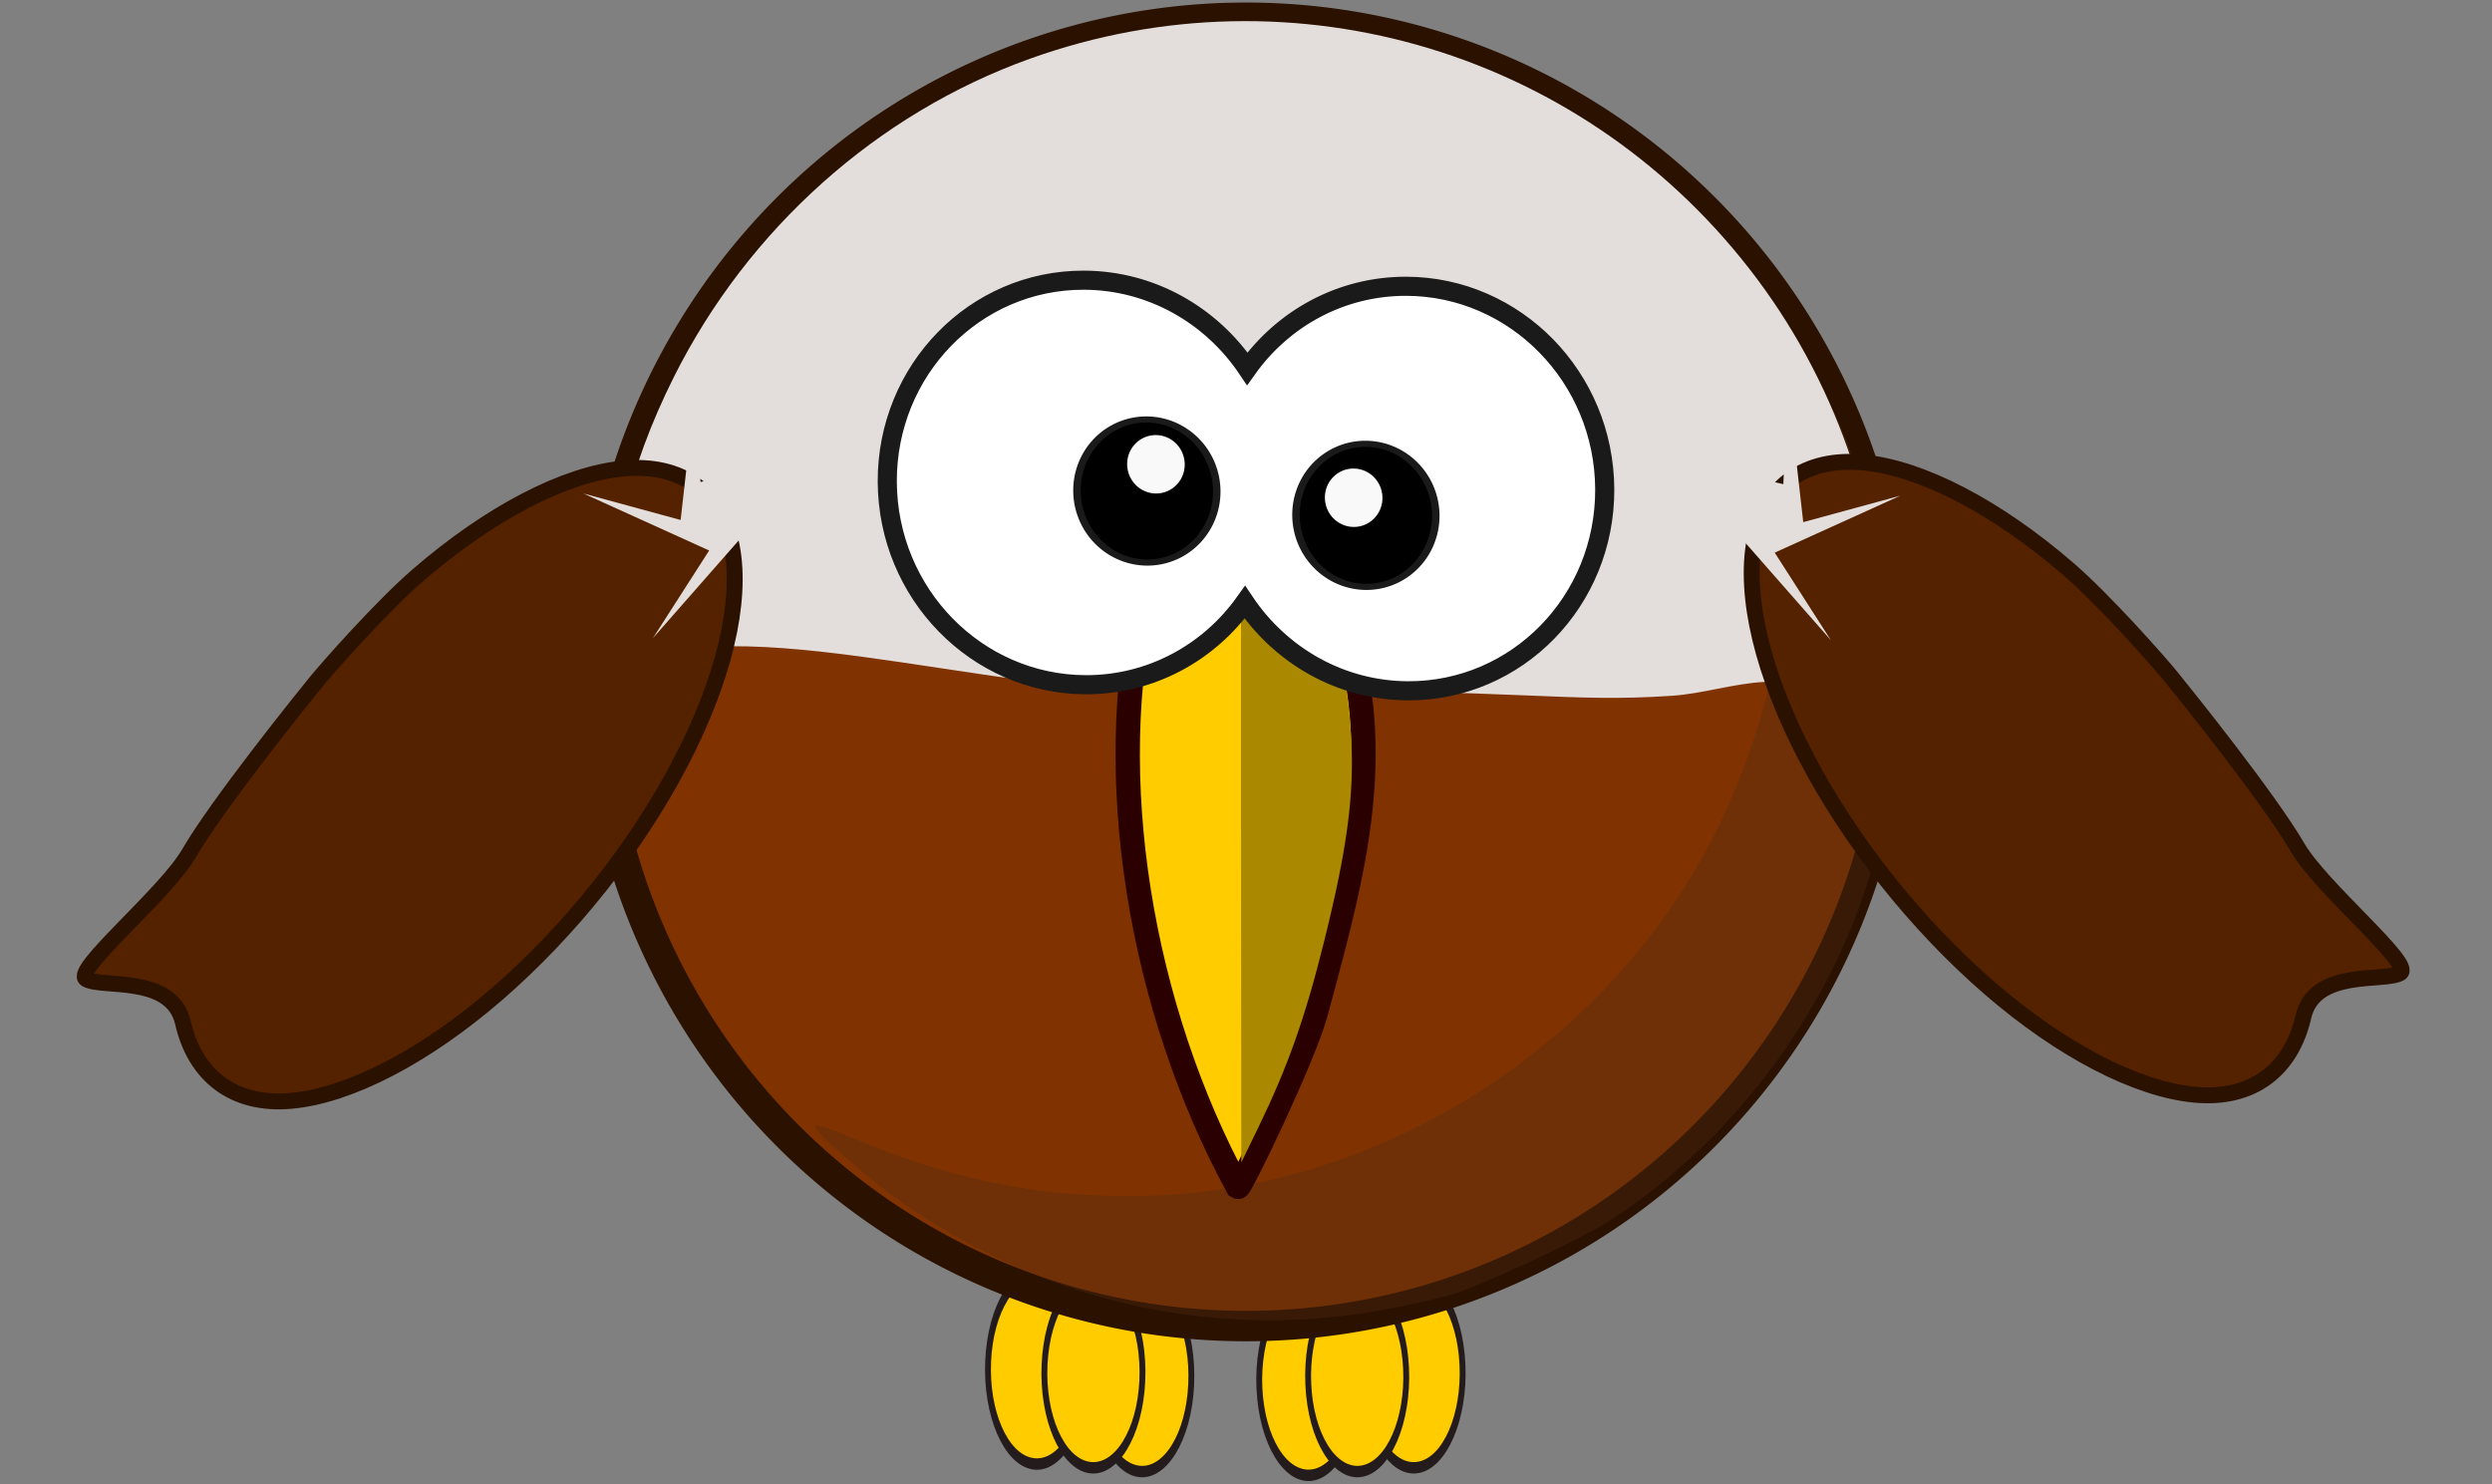 <?xml version="1.0" encoding="UTF-8" standalone="no"?>
<!-- Created with Inkscape (http://www.inkscape.org/) -->

<svg
   xmlns:dc="http://purl.org/dc/elements/1.1/"
   xmlns:cc="http://creativecommons.org/ns#"
   xmlns:rdf="http://www.w3.org/1999/02/22-rdf-syntax-ns#"
   xmlns:svg="http://www.w3.org/2000/svg"
   xmlns="http://www.w3.org/2000/svg"
   xmlns:sodipodi="http://sodipodi.sourceforge.net/DTD/sodipodi-0.dtd"
   xmlns:inkscape="http://www.inkscape.org/namespaces/inkscape"
   width="512"
   height="305"
   id="svg3238"
   version="1.1"
   inkscape:version="0.48.5 r10040"
   sodipodi:docname="eagle.svg"
   inkscape:export-filename="/Volumes/REDWOLF/SVG/FruityBird/PNG/eagle_frame_3.png"
   inkscape:export-xdpi="90"
   inkscape:export-ydpi="90">
  <rect width="100%" height="100%" fill="#808080" stroke="none"/>
  <defs
     id="defs3240">
    <filter
       id="filter4488"
       color-interpolation-filters="sRGB">
      <feTurbulence
         type="fractalNoise"
         baseFrequency="0.1"
         numOctaves="3"
         result="result7"
         id="feTurbulence4490" />
      <feColorMatrix
         values="0"
         result="result8"
         type="saturate"
         id="feColorMatrix4492" />
      <feColorMatrix
         values="1 0 0 0 0 0 1 0 0 0 0 0 1 0 0 0 0 0 20 -12 "
         result="result6"
         type="matrix"
         id="feColorMatrix4494" />
      <feGaussianBlur
         stdDeviation="2"
         result="result5"
         in="result6"
         id="feGaussianBlur4496" />
      <feColorMatrix
         in="result5"
         values="1 0 0 0 0 0 1 0 0 0 0 0 1 0 0 0 0 0 10 -0.1 "
         result="result0"
         type="matrix"
         id="feColorMatrix4498" />
      <feComposite
         id="feComposite4500"
         result="result3"
         in="result0"
         k4="0"
         k3="0"
         k2="1"
         k1="0.8"
         operator="arithmetic"
         in2="SourceGraphic" />
      <feComposite
         id="feComposite4502"
         operator="atop"
         in2="result8" />
      <feBlend
         id="feBlend4504"
         result="result9"
         mode="normal"
         in2="SourceGraphic" />
      <feComposite
         id="feComposite4506"
         result="result2"
         in="result9"
         operator="atop"
         in2="SourceGraphic" />
    </filter>
    <filter
       id="filter4104"
       color-interpolation-filters="sRGB">
      <feTurbulence
         numOctaves="1"
         baseFrequency="0.002 0.107"
         id="feTurbulence4106" />
      <feColorMatrix
         values="2 0 0 0 0 0 0 0 0 0 0 0 0 0 0 0 0 0 0.5 0.5"
         result="result91"
         id="feColorMatrix4108" />
      <feDisplacementMap
         id="feDisplacementMap4110"
         in="SourceGraphic"
         yChannelSelector="A"
         xChannelSelector="R"
         scale="14.3"
         in2="result91" />
    </filter>
    <filter
       id="filter4090"
       color-interpolation-filters="sRGB">
      <feGaussianBlur
         stdDeviation="3"
         result="result1"
         id="feGaussianBlur4092" />
      <feComposite
         id="feComposite4094"
         result="result2"
         in="result1"
         k4="-1"
         k3="0"
         k2="2"
         k1="0"
         operator="arithmetic"
         in2="SourceGraphic" />
      <feColorMatrix
         values="0 0 0 0 0 0 1 0 0 0 0 0 1 0 0 0 0 0 8 -6 "
         result="result3"
         id="feColorMatrix4096" />
      <feComposite
         id="feComposite4098"
         in="SourceGraphic"
         operator="in"
         in2="result3" />
    </filter>
    <filter
       id="filter4070"
       color-interpolation-filters="sRGB">
      <feGaussianBlur
         stdDeviation="3"
         result="result1"
         id="feGaussianBlur4072" />
      <feComposite
         id="feComposite4074"
         result="result2"
         in="result1"
         k4="-1"
         k3="0"
         k2="2"
         k1="0"
         operator="arithmetic"
         in2="SourceGraphic" />
      <feColorMatrix
         values="0 0 0 0 0 0 1 0 0 0 0 0 1 0 0 0 0 0 8 -6 "
         result="result3"
         id="feColorMatrix4076" />
      <feComposite
         id="feComposite4078"
         in="SourceGraphic"
         operator="in"
         in2="result3" />
    </filter>
    <filter
       id="filter4030"
       color-interpolation-filters="sRGB">
      <feGaussianBlur
         stdDeviation="3"
         result="result1"
         id="feGaussianBlur4032" />
      <feComposite
         id="feComposite4034"
         result="result2"
         in="result1"
         k4="-1"
         k3="0"
         k2="2"
         k1="0"
         operator="arithmetic"
         in2="SourceGraphic" />
      <feColorMatrix
         values="0 0 0 0 0 0 1 0 0 0 0 0 1 0 0 0 0 0 8 -6 "
         result="result3"
         id="feColorMatrix4036" />
      <feComposite
         id="feComposite4038"
         in="SourceGraphic"
         operator="in"
         in2="result3" />
    </filter>
    <filter
       id="filter3998"
       color-interpolation-filters="sRGB">
      <feGaussianBlur
         stdDeviation="3"
         result="result1"
         id="feGaussianBlur4000" />
      <feComposite
         id="feComposite4002"
         result="result2"
         in="result1"
         k4="-1"
         k3="0"
         k2="2"
         k1="0"
         operator="arithmetic"
         in2="SourceGraphic" />
      <feColorMatrix
         values="0 0 0 0 0 0 1 0 0 0 0 0 1 0 0 0 0 0 8 -6 "
         result="result3"
         id="feColorMatrix4004" />
      <feComposite
         id="feComposite4006"
         in="SourceGraphic"
         operator="in"
         in2="result3" />
    </filter>
  </defs>
  <sodipodi:namedview
     pagecolor="#ffffff"
     bordercolor="#666666"
     borderopacity="1.0"
     inkscape:pageopacity="0"
     inkscape:pageshadow="2"
     inkscape:zoom="1.1313708"
     inkscape:cx="-133.70216"
     inkscape:cy="419.10812"
     inkscape:document-units="pt"
     inkscape:current-layer="layer1"
     id="namedview3242"
     showgrid="false"
     units="px"
     inkscape:snap-global="false"
     inkscape:window-width="1440"
     inkscape:window-height="852"
     inkscape:window-x="0"
     inkscape:window-y="0"
     inkscape:window-maximized="1" />
  <g
     inkscape:label="Layer 1"
     inkscape:groupmode="layer"
     id="layer1"
     transform="translate(0,-120)">
    <g
       transform="matrix(-0.618,0,0,0.618,404.158,173.574)"
       id="g6880">
      <path
         transform="matrix(-0.301,-0.05,0.027,-0.585,182.518,411.574)"
         d="m -60.387,77 c 0,29.748 -24.171,53.864 -53.988,53.864 -29.817,0 -53.988,-24.116 -53.988,-53.864 0,-29.748 24.171,-53.864 53.988,-53.864 29.817,0 53.988,24.116 53.988,53.864 z"
         sodipodi:ry="53.863655"
         sodipodi:rx="53.987759"
         sodipodi:cy="77"
         sodipodi:cx="-114.375"
         id="path6882"
         style="fill:#ffcc00;fill-rule:evenodd;stroke:#241c1c;stroke-width:6.464;stroke-linecap:butt;stroke-linejoin:miter;stroke-miterlimit:4;stroke-opacity:1;stroke-dasharray:none"
         sodipodi:type="arc" />
      <path
         transform="matrix(-0.301,-0.05,0.027,-0.585,147.518,409.074)"
         d="m -60.387,77 c 0,29.748 -24.171,53.864 -53.988,53.864 -29.817,0 -53.988,-24.116 -53.988,-53.864 0,-29.748 24.171,-53.864 53.988,-53.864 29.817,0 53.988,24.116 53.988,53.864 z"
         sodipodi:ry="53.863655"
         sodipodi:rx="53.987759"
         sodipodi:cy="77"
         sodipodi:cx="-114.375"
         id="path6884"
         style="fill:#ffcc00;fill-rule:evenodd;stroke:#241c1c;stroke-width:6.464;stroke-linecap:butt;stroke-linejoin:miter;stroke-miterlimit:4;stroke-opacity:1;stroke-dasharray:none"
         sodipodi:type="arc" />
      <path
         sodipodi:type="arc"
         style="fill:#ffcc00;fill-rule:evenodd;stroke:#241c1c;stroke-width:6.464;stroke-linecap:butt;stroke-linejoin:miter;stroke-miterlimit:4;stroke-opacity:1;stroke-dasharray:none"
         id="path6886"
         sodipodi:cx="-114.375"
         sodipodi:cy="77"
         sodipodi:rx="53.987759"
         sodipodi:ry="53.863655"
         d="m -60.387,77 c 0,29.748 -24.171,53.864 -53.988,53.864 -29.817,0 -53.988,-24.116 -53.988,-53.864 0,-29.748 24.171,-53.864 53.988,-53.864 29.817,0 53.988,24.116 53.988,53.864 z"
         transform="matrix(-0.301,-0.05,0.027,-0.585,166.268,410.324)" />
    </g>
    <g
       transform="matrix(0.618,0,0,0.618,99.34,172.801)"
       id="g6888">
      <path
         sodipodi:type="arc"
         style="fill:#ffcc00;fill-rule:evenodd;stroke:#241c1c;stroke-width:6.464;stroke-linecap:butt;stroke-linejoin:miter;stroke-miterlimit:4;stroke-opacity:1;stroke-dasharray:none"
         id="path6890"
         sodipodi:cx="-114.375"
         sodipodi:cy="77"
         sodipodi:rx="53.987759"
         sodipodi:ry="53.863655"
         d="m -60.387,77 c 0,29.748 -24.171,53.864 -53.988,53.864 -29.817,0 -53.988,-24.116 -53.988,-53.864 0,-29.748 24.171,-53.864 53.988,-53.864 29.817,0 53.988,24.116 53.988,53.864 z"
         transform="matrix(-0.301,-0.05,0.027,-0.585,182.518,411.574)" />
      <path
         sodipodi:type="arc"
         style="fill:#ffcc00;fill-rule:evenodd;stroke:#241c1c;stroke-width:6.464;stroke-linecap:butt;stroke-linejoin:miter;stroke-miterlimit:4;stroke-opacity:1;stroke-dasharray:none"
         id="path6892"
         sodipodi:cx="-114.375"
         sodipodi:cy="77"
         sodipodi:rx="53.987759"
         sodipodi:ry="53.863655"
         d="m -60.387,77 c 0,29.748 -24.171,53.864 -53.988,53.864 -29.817,0 -53.988,-24.116 -53.988,-53.864 0,-29.748 24.171,-53.864 53.988,-53.864 29.817,0 53.988,24.116 53.988,53.864 z"
         transform="matrix(-0.301,-0.05,0.027,-0.585,147.518,409.074)" />
      <path
         transform="matrix(-0.301,-0.05,0.027,-0.585,166.268,410.324)"
         d="m -60.387,77 c 0,29.748 -24.171,53.864 -53.988,53.864 -29.817,0 -53.988,-24.116 -53.988,-53.864 0,-29.748 24.171,-53.864 53.988,-53.864 29.817,0 53.988,24.116 53.988,53.864 z"
         sodipodi:ry="53.863655"
         sodipodi:rx="53.987759"
         sodipodi:cy="77"
         sodipodi:cx="-114.375"
         id="path6894"
         style="fill:#ffcc00;fill-rule:evenodd;stroke:#241c1c;stroke-width:6.464;stroke-linecap:butt;stroke-linejoin:miter;stroke-miterlimit:4;stroke-opacity:1;stroke-dasharray:none"
         sodipodi:type="arc" />
    </g>
    <path
       d="m 389.52,258.437 a 133.52,134.423 0 0 1 -267.039,0 133.52,134.423 0 1 1 267.039,0 z"
       id="path6896"
       style="fill:#803300;fill-opacity:1;stroke:#2b1100;stroke-width:6.25;stroke-miterlimit:4;stroke-dasharray:none"
       inkscape:connector-curvature="0" />
    <path
       inkscape:connector-curvature="0"
       id="path6898"
       d="m 297.294,386.314 c -15.819,3.942 -27.583,5.345 -41.019,4.891 -29.557,-0.998 -58.469,-12.45 -81.165,-32.149 -10.557,-9.163 -10.415,-9.59 1.534,-4.613 20.573,8.57 39.779,12.093 61.032,11.197 50.556,-2.133 98.138,-35.037 118.061,-81.643 13.805,-32.294 15.288,-64.597 4.527,-98.631 l -3.744,-11.842 3.498,4.258 c 8.936,10.879 13.576,18.776 19.684,33.501 4.842,11.672 6.233,15.959 7.601,23.421 4.622,25.215 3.276,46.491 -4.365,69.003 -9.154,26.971 -28.279,51.62 -51.946,66.953 -6.493,4.207 -28.17,14.275 -33.699,15.653 l 0,0 z"
       style="opacity:0.35;fill:#502d16;fill-opacity:1;stroke:#f9f9f9;stroke-width:0;stroke-miterlimit:4;stroke-opacity:1;stroke-dasharray:none" />
    <path
       sodipodi:nodetypes="ssccssssssss"
       inkscape:connector-curvature="0"
       id="path6900"
       d="m 378.407,268.664 c -8.128,-14.366 -22.411,-6.504 -34.898,-5.688 -22.272,1.456 -27.447,-1.261 -91.497,-1.229 -41.14,3.811 -96.018,-17.129 -123.274,-5.284 -1.87,0.952 -1.662,24.093 -1.83,23.925 -1.028,-1.028 -2.161,-13.492 -2.153,-23.683 0.017,-22.188 4.204,-40.288 13.708,-59.262 15.233,-30.409 41.752,-54.113 73.138,-65.374 54.403,-19.519 114.757,-1.205 149.483,45.358 16.94,22.714 26.161,50.642 26.161,79.236 0,9.997 -1.341,23.295 -2.544,25.233 -0.33,0.53 -4.397,-9.878 -6.294,-13.232 z"
       style="fill:#e3dedb;fill-opacity:1;stroke:#2b0000;stroke-width:0;stroke-miterlimit:4;stroke-opacity:1;stroke-dasharray:none" />
    <path
       sodipodi:nodetypes="cscccc"
       inkscape:connector-curvature="0"
       id="path6902"
       d="m 235.478,241.438 c 5.377,-21.473 16.865,-38.306 17.694,-40.087 1.478,-3.176 1.852,-2.455 19.133,36.848 14.009,31.695 6.615,58.153 -1.953,89.857 -2.486,9.198 -15.546,36.231 -16.02,35.888 -19.951,-36.614 -28.065,-84.674 -18.854,-122.506 z"
       style="fill:#ffcc00;fill-opacity:1;stroke:#2b0000;stroke-width:5;stroke-miterlimit:4;stroke-opacity:1;stroke-dasharray:none" />
    <path
       inkscape:connector-curvature="0"
       id="path6908"
       d="m 254.965,282.93 c -0.041,-41.767 0.092,-75.773 0.297,-75.568 0.713,0.713 14.833,32.227 16.958,37.849 3.202,8.47 4.809,16.302 5.385,26.244 0.679,11.722 -0.783,22.804 -5.526,41.895 -3.923,15.79 -7.494,25.884 -13.601,38.449 l -3.437,7.071 -0.075,-75.94 0,0 z"
       style="fill:#aa8800;fill-opacity:1;stroke:#2b0000;stroke-width:0;stroke-miterlimit:4;stroke-opacity:1;stroke-dasharray:none" />
    <path
       inkscape:connector-curvature="0"
       id="path6910"
       d="m 222.703,177.576 c -22.414,-0.075 -40.506,18.484 -40.406,41.438 0.1,22.954 18.336,41.613 40.75,41.688 13.459,0.045 25.381,-6.631 32.719,-16.938 7.362,10.933 19.633,18.141 33.531,18.188 22.414,0.075 40.506,-18.484 40.406,-41.438 -0.1,-22.954 -18.336,-41.613 -40.75,-41.688 -13.454,-0.045 -25.349,6.638 -32.688,16.938 -7.361,-10.941 -19.658,-18.141 -33.562,-18.188 z"
       style="fill:#ffffff;fill-opacity:1;stroke:#1a1a1a;stroke-width:3.926" />
    <path
       sodipodi:type="arc"
       style="fill:#000000;fill-opacity:1;stroke:#1a1a1a"
       id="path6912"
       sodipodi:cx="414.71185"
       sodipodi:cy="182.74576"
       sodipodi:rx="9.3559322"
       sodipodi:ry="11.694915"
       d="m 424.068,182.746 a 9.356,11.695 0 1 1 -18.712,0 9.356,11.695 0 1 1 18.712,0 z"
       transform="matrix(1.535,0.005,0.005,1.257,-356.866,-5.885)" />
    <path
       transform="matrix(1.535,0.005,0.005,1.257,-401.866,-10.885)"
       d="m 424.068,182.746 a 9.356,11.695 0 1 1 -18.712,0 9.356,11.695 0 1 1 18.712,0 z"
       sodipodi:ry="11.694915"
       sodipodi:rx="9.3559322"
       sodipodi:cy="182.74576"
       sodipodi:cx="414.71185"
       id="path6914"
       style="fill:#000000;fill-opacity:1;stroke:#1a1a1a"
       sodipodi:type="arc" />
    <path
       transform="matrix(0.6,0.002,0.002,0.492,28.929,131.541)"
       d="m 424.068,182.746 a 9.356,11.695 0 1 1 -18.712,0 9.356,11.695 0 1 1 18.712,0 z"
       sodipodi:ry="11.694915"
       sodipodi:rx="9.3559322"
       sodipodi:cy="182.74576"
       sodipodi:cx="414.71185"
       id="path6916"
       style="fill:#f9f9f9;fill-opacity:1;stroke:#f9f9f9"
       sodipodi:type="arc" />
    <path
       sodipodi:type="arc"
       style="fill:#f9f9f9;fill-opacity:1;stroke:#f9f9f9"
       id="path6918"
       sodipodi:cx="414.71185"
       sodipodi:cy="182.74576"
       sodipodi:rx="9.3559322"
       sodipodi:ry="11.694915"
       d="m 424.068,182.746 a 9.356,11.695 0 1 1 -18.712,0 9.356,11.695 0 1 1 18.712,0 z"
       transform="matrix(0.6,0.002,0.002,0.492,-11.696,124.666)" />
    <path
       sodipodi:nodetypes="sssssssssssss"
       d="m 139.652,277.03 c -4.459,8.503 -10.105,17.113 -16.513,25.179 -6.408,8.067 -13.572,15.585 -20.953,21.988 -14.762,12.805 -30.318,20.903 -42.276,22.006 -11.958,1.103 -19.845,-5.203 -22.322,-16.046 -2.272,-9.945 -16.657,-7.024 -19.887,-8.947 -2.949,-1.756 16.202,-17.359 21.136,-25.867 5.736,-9.891 22.717,-31.063 25.972,-35.063 2.622,-3.223 13.572,-15.585 20.953,-21.988 14.762,-12.805 30.318,-20.903 42.276,-22.006 11.958,-1.103 20.172,4.801 22.322,16.046 1.075,5.622 0.682,12.516 -1.15,20.16 -1.831,7.645 -5.1,16.035 -9.559,24.538 z"
       id="path12882"
       style="fill:#552200;fill-opacity:1;stroke:#2b1100;stroke-width:3.266;stroke-miterlimit:4;stroke-dasharray:none"
       inkscape:connector-curvature="0" />
    <path
       inkscape:transform-center-y="-0.66309131"
       inkscape:transform-center-x="0.54783818"
       transform="matrix(0.753,0.215,-0.223,0.781,-154.009,44.776)"
       d="m 426.183,146.89 7.87,-25.218 -35.81,-5.137 26.416,-0.308 -6.181,-35.645 8.456,25.028 31.99,-16.893 -21.19,15.776 25.952,25.204 -21.552,-15.278 z"
       inkscape:randomized="0"
       inkscape:rounded="0"
       inkscape:flatsided="false"
       sodipodi:arg2="1.4677418"
       sodipodi:arg1="1.7692722"
       sodipodi:r2="9.2363586"
       sodipodi:r1="35.094673"
       sodipodi:cy="112.48465"
       sodipodi:cx="433.10291"
       sodipodi:sides="5"
       id="path6920"
       style="fill:#e3dedb;fill-opacity:1;stroke:#e3dedb;stroke-width:0;stroke-miterlimit:4;stroke-opacity:1;stroke-dasharray:none"
       sodipodi:type="star" />
    <path
       inkscape:connector-curvature="0"
       style="fill:#552200;fill-opacity:1;stroke:#2b1100;stroke-width:3.266;stroke-miterlimit:4;stroke-dasharray:none"
       id="path12880"
       d="m 371.195,275.78 c 4.459,8.503 10.105,17.113 16.513,25.179 6.408,8.067 13.572,15.585 20.953,21.988 14.762,12.805 30.318,20.903 42.276,22.006 11.958,1.103 19.845,-5.203 22.322,-16.046 2.272,-9.945 16.657,-7.024 19.887,-8.947 2.949,-1.756 -16.202,-17.359 -21.136,-25.867 -5.736,-9.891 -22.717,-31.063 -25.972,-35.063 -2.622,-3.223 -13.572,-15.585 -20.953,-21.988 -14.762,-12.805 -30.318,-20.903 -42.276,-22.006 -11.958,-1.103 -20.172,4.801 -22.322,16.046 -1.075,5.622 -0.682,12.516 1.15,20.16 1.831,7.645 5.1,16.035 9.559,24.538 z"
       sodipodi:nodetypes="sssssssssssss" />
    <path
       sodipodi:type="star"
       style="fill:#e3dedb;fill-opacity:1;stroke:#e3dedb;stroke-width:0;stroke-miterlimit:4;stroke-opacity:1;stroke-dasharray:none"
       id="path6922"
       sodipodi:sides="5"
       sodipodi:cx="433.10291"
       sodipodi:cy="112.48465"
       sodipodi:r1="35.094673"
       sodipodi:r2="9.2363586"
       sodipodi:arg1="1.7692722"
       sodipodi:arg2="1.4677418"
       inkscape:flatsided="false"
       inkscape:rounded="0"
       inkscape:randomized="0"
       d="m 426.183,146.89 7.87,-25.218 -35.81,-5.137 26.416,-0.308 -6.181,-35.645 8.456,25.028 31.99,-16.893 -21.19,15.776 25.952,25.204 -21.552,-15.278 z"
       transform="matrix(-0.753,0.215,0.223,0.781,664.338,45.218)"
       inkscape:transform-center-x="-0.54783519"
       inkscape:transform-center-y="-0.66309131" />
    <g
       id="g3169"
       inkscape:export-filename="/Volumes/REDWOLF/Dev/EclipseLuna/FruityBird/res/drawable-hdpi/eagle_frame_3.png"
       inkscape:export-xdpi="90.029228"
       inkscape:export-ydpi="90.029228"
       transform="translate(-586.25,-90)">
      <g
         id="g6982"
         transform="matrix(-0.618,0,0,0.618,404.158,173.574)">
        <path
           sodipodi:type="arc"
           style="fill:#ffcc00;fill-rule:evenodd;stroke:#241c1c;stroke-width:6.464;stroke-linecap:butt;stroke-linejoin:miter;stroke-miterlimit:4;stroke-opacity:1;stroke-dasharray:none"
           id="path6984"
           sodipodi:cx="-114.375"
           sodipodi:cy="77"
           sodipodi:rx="53.987759"
           sodipodi:ry="53.863655"
           d="m -60.387,77 c 0,29.748 -24.171,53.864 -53.988,53.864 -29.817,0 -53.988,-24.116 -53.988,-53.864 0,-29.748 24.171,-53.864 53.988,-53.864 29.817,0 53.988,24.116 53.988,53.864 z"
           transform="matrix(-0.301,-0.05,0.027,-0.585,182.518,411.574)" />
        <path
           sodipodi:type="arc"
           style="fill:#ffcc00;fill-rule:evenodd;stroke:#241c1c;stroke-width:6.464;stroke-linecap:butt;stroke-linejoin:miter;stroke-miterlimit:4;stroke-opacity:1;stroke-dasharray:none"
           id="path6986"
           sodipodi:cx="-114.375"
           sodipodi:cy="77"
           sodipodi:rx="53.987759"
           sodipodi:ry="53.863655"
           d="m -60.387,77 c 0,29.748 -24.171,53.864 -53.988,53.864 -29.817,0 -53.988,-24.116 -53.988,-53.864 0,-29.748 24.171,-53.864 53.988,-53.864 29.817,0 53.988,24.116 53.988,53.864 z"
           transform="matrix(-0.301,-0.05,0.027,-0.585,147.518,409.074)" />
        <path
           transform="matrix(-0.301,-0.05,0.027,-0.585,166.268,410.324)"
           d="m -60.387,77 c 0,29.748 -24.171,53.864 -53.988,53.864 -29.817,0 -53.988,-24.116 -53.988,-53.864 0,-29.748 24.171,-53.864 53.988,-53.864 29.817,0 53.988,24.116 53.988,53.864 z"
           sodipodi:ry="53.863655"
           sodipodi:rx="53.987759"
           sodipodi:cy="77"
           sodipodi:cx="-114.375"
           id="path6988"
           style="fill:#ffcc00;fill-rule:evenodd;stroke:#241c1c;stroke-width:6.464;stroke-linecap:butt;stroke-linejoin:miter;stroke-miterlimit:4;stroke-opacity:1;stroke-dasharray:none"
           sodipodi:type="arc" />
      </g>
      <g
         id="g6990"
         transform="matrix(0.618,0,0,0.618,99.34,172.801)">
        <path
           transform="matrix(-0.301,-0.05,0.027,-0.585,182.518,411.574)"
           d="m -60.387,77 c 0,29.748 -24.171,53.864 -53.988,53.864 -29.817,0 -53.988,-24.116 -53.988,-53.864 0,-29.748 24.171,-53.864 53.988,-53.864 29.817,0 53.988,24.116 53.988,53.864 z"
           sodipodi:ry="53.863655"
           sodipodi:rx="53.987759"
           sodipodi:cy="77"
           sodipodi:cx="-114.375"
           id="path6992"
           style="fill:#ffcc00;fill-rule:evenodd;stroke:#241c1c;stroke-width:6.464;stroke-linecap:butt;stroke-linejoin:miter;stroke-miterlimit:4;stroke-opacity:1;stroke-dasharray:none"
           sodipodi:type="arc" />
        <path
           transform="matrix(-0.301,-0.05,0.027,-0.585,147.518,409.074)"
           d="m -60.387,77 c 0,29.748 -24.171,53.864 -53.988,53.864 -29.817,0 -53.988,-24.116 -53.988,-53.864 0,-29.748 24.171,-53.864 53.988,-53.864 29.817,0 53.988,24.116 53.988,53.864 z"
           sodipodi:ry="53.863655"
           sodipodi:rx="53.987759"
           sodipodi:cy="77"
           sodipodi:cx="-114.375"
           id="path6994"
           style="fill:#ffcc00;fill-rule:evenodd;stroke:#241c1c;stroke-width:6.464;stroke-linecap:butt;stroke-linejoin:miter;stroke-miterlimit:4;stroke-opacity:1;stroke-dasharray:none"
           sodipodi:type="arc" />
        <path
           sodipodi:type="arc"
           style="fill:#ffcc00;fill-rule:evenodd;stroke:#241c1c;stroke-width:6.464;stroke-linecap:butt;stroke-linejoin:miter;stroke-miterlimit:4;stroke-opacity:1;stroke-dasharray:none"
           id="path6996"
           sodipodi:cx="-114.375"
           sodipodi:cy="77"
           sodipodi:rx="53.987759"
           sodipodi:ry="53.863655"
           d="m -60.387,77 c 0,29.748 -24.171,53.864 -53.988,53.864 -29.817,0 -53.988,-24.116 -53.988,-53.864 0,-29.748 24.171,-53.864 53.988,-53.864 29.817,0 53.988,24.116 53.988,53.864 z"
           transform="matrix(-0.301,-0.05,0.027,-0.585,166.268,410.324)" />
      </g>
      <path
         inkscape:connector-curvature="0"
         style="fill:#803300;fill-opacity:1;stroke:#2b1100;stroke-width:6.25;stroke-miterlimit:4;stroke-dasharray:none"
         id="path6998"
         d="m 389.52,258.437 a 133.52,134.423 0 0 1 -267.039,0 133.52,134.423 0 1 1 267.039,0 z" />
      <path
         style="opacity:0.35;fill:#502d16;fill-opacity:1;stroke:#f9f9f9;stroke-width:0;stroke-miterlimit:4;stroke-opacity:1;stroke-dasharray:none"
         d="m 297.294,386.314 c -15.819,3.942 -27.583,5.345 -41.019,4.891 -29.557,-0.998 -58.469,-12.45 -81.165,-32.149 -10.557,-9.163 -10.415,-9.59 1.534,-4.613 20.573,8.57 39.779,12.093 61.032,11.197 50.556,-2.133 98.138,-35.037 118.061,-81.643 13.805,-32.294 15.288,-64.597 4.527,-98.631 l -3.744,-11.842 3.498,4.258 c 8.936,10.879 13.576,18.776 19.684,33.501 4.842,11.672 6.233,15.959 7.601,23.421 4.622,25.215 3.276,46.491 -4.365,69.003 -9.154,26.971 -28.279,51.62 -51.946,66.953 -6.493,4.207 -28.17,14.275 -33.699,15.653 l 0,0 z"
         id="path7000"
         inkscape:connector-curvature="0" />
      <path
         style="fill:#e3dedb;fill-opacity:1;stroke:#2b0000;stroke-width:0;stroke-miterlimit:4;stroke-opacity:1;stroke-dasharray:none"
         d="m 378.407,268.664 c -8.128,-14.366 -22.411,-6.504 -34.898,-5.688 -22.272,1.456 -27.447,-1.261 -91.497,-1.229 -41.14,3.811 -96.018,-17.129 -123.274,-5.284 -1.87,0.952 -1.662,24.093 -1.83,23.925 -1.028,-1.028 -2.161,-13.492 -2.153,-23.683 0.017,-22.188 4.204,-40.288 13.708,-59.262 15.233,-30.409 41.752,-54.113 73.138,-65.374 54.403,-19.519 114.757,-1.205 149.483,45.358 16.94,22.714 26.161,50.642 26.161,79.236 0,9.997 -1.341,23.295 -2.544,25.233 -0.33,0.53 -4.397,-9.878 -6.294,-13.232 z"
         id="path7002"
         inkscape:connector-curvature="0"
         sodipodi:nodetypes="ssccssssssss" />
      <path
         style="fill:#ffcc00;fill-opacity:1;stroke:#2b0000;stroke-width:5;stroke-miterlimit:4;stroke-opacity:1;stroke-dasharray:none"
         d="m 235.478,241.438 c 5.377,-21.473 16.865,-38.306 17.694,-40.087 1.478,-3.176 1.852,-2.455 19.133,36.848 14.009,31.695 6.615,58.153 -1.953,89.857 -2.486,9.198 -15.546,36.231 -16.02,35.888 -19.951,-36.614 -28.065,-84.674 -18.854,-122.506 z"
         id="path7004"
         inkscape:connector-curvature="0"
         sodipodi:nodetypes="cscccc" />
      <path
         sodipodi:nodetypes="sssssssssssss"
         d="m 128.311,280.941 c -8.326,4.781 -17.711,9.014 -27.448,12.381 -9.736,3.367 -19.817,5.865 -29.481,7.305 -19.328,2.881 -36.8,1.363 -47.482,-4.125 C 13.218,291.015 9.95,281.461 13.679,270.984 17.101,261.373 3.396,256.116 1.703,252.76 0.157,249.696 24.691,246.81 33.421,242.28 c 10.149,-5.267 35.84,-14.015 40.734,-15.644 3.942,-1.312 19.817,-5.865 29.481,-7.305 19.328,-2.881 36.8,-1.363 47.482,4.125 10.682,5.488 14.443,14.878 10.221,25.52 -2.111,5.321 -6.143,10.926 -11.791,16.393 -5.649,5.467 -12.91,10.792 -21.236,15.573 z"
         id="path7006"
         style="fill:#552200;fill-opacity:1;stroke:#2b1100;stroke-width:3.266;stroke-miterlimit:4;stroke-dasharray:none"
         inkscape:connector-curvature="0" />
      <path
         inkscape:connector-curvature="0"
         style="fill:#552200;fill-opacity:1;stroke:#2b1100;stroke-width:3.266;stroke-miterlimit:4;stroke-dasharray:none"
         id="path7008"
         d="m 382.975,283.197 c 8.196,5.001 17.465,9.483 27.108,13.109 9.643,3.625 19.653,6.391 29.276,8.089 19.245,3.395 36.751,2.344 47.575,-2.857 10.824,-5.201 14.347,-14.665 10.898,-25.238 -3.164,-9.698 10.676,-14.588 12.458,-17.898 1.627,-3.022 -22.821,-6.56 -31.427,-11.322 -10.005,-5.535 -35.454,-14.966 -40.302,-16.724 -3.906,-1.416 -19.653,-6.391 -29.276,-8.089 -19.245,-3.395 -36.751,-2.344 -47.575,2.857 -10.824,5.201 -14.834,14.488 -10.898,25.238 1.968,5.375 5.849,11.086 11.35,16.702 5.501,5.616 12.617,11.132 20.813,16.133 z"
         sodipodi:nodetypes="sssssssssssss" />
      <path
         style="fill:#aa8800;fill-opacity:1;stroke:#2b0000;stroke-width:0;stroke-miterlimit:4;stroke-opacity:1;stroke-dasharray:none"
         d="m 254.965,282.93 c -0.041,-41.767 0.092,-75.773 0.297,-75.568 0.713,0.713 14.833,32.227 16.958,37.849 3.202,8.47 4.809,16.302 5.385,26.244 0.679,11.722 -0.783,22.804 -5.526,41.895 -3.923,15.79 -7.494,25.884 -13.601,38.449 l -3.437,7.071 -0.075,-75.94 0,0 z"
         id="path7010"
         inkscape:connector-curvature="0" />
      <path
         sodipodi:type="star"
         style="fill:#e3dedb;fill-opacity:1;stroke:#e3dedb;stroke-width:0;stroke-miterlimit:4;stroke-opacity:1;stroke-dasharray:none"
         id="path7026"
         sodipodi:sides="5"
         sodipodi:cx="433.10291"
         sodipodi:cy="112.48465"
         sodipodi:r1="35.094673"
         sodipodi:r2="9.2363586"
         sodipodi:arg1="1.7692722"
         sodipodi:arg2="1.4677418"
         inkscape:flatsided="false"
         inkscape:rounded="0"
         inkscape:randomized="0"
         d="m 426.183,146.89 7.87,-25.218 -35.81,-5.137 26.416,-0.308 -6.181,-35.645 8.456,25.028 31.99,-16.893 -21.19,15.776 25.952,25.204 -21.552,-15.278 z"
         transform="matrix(0.753,0.215,-0.223,0.781,-154.009,44.776)"
         inkscape:transform-center-x="0.54783818"
         inkscape:transform-center-y="-0.66309131" />
      <path
         inkscape:transform-center-y="-0.66309131"
         inkscape:transform-center-x="-0.54783519"
         transform="matrix(-0.753,0.215,0.223,0.781,664.338,45.218)"
         d="m 426.183,146.89 7.87,-25.218 -35.81,-5.137 26.416,-0.308 -6.181,-35.645 8.456,25.028 31.99,-16.893 -21.19,15.776 25.952,25.204 -21.552,-15.278 z"
         inkscape:randomized="0"
         inkscape:rounded="0"
         inkscape:flatsided="false"
         sodipodi:arg2="1.4677418"
         sodipodi:arg1="1.7692722"
         sodipodi:r2="9.2363586"
         sodipodi:r1="35.094673"
         sodipodi:cy="112.48465"
         sodipodi:cx="433.10291"
         sodipodi:sides="5"
         id="path7028"
         style="fill:#e3dedb;fill-opacity:1;stroke:#e3dedb;stroke-width:0;stroke-miterlimit:4;stroke-opacity:1;stroke-dasharray:none"
         sodipodi:type="star" />
      <g
         transform="translate(548.008,-269.499)"
         id="g3148">
        <path
           inkscape:connector-curvature="0"
           id="path3150"
           d="m -325.305,447.075 c -22.414,-0.075 -40.506,18.484 -40.406,41.438 0.1,22.954 18.336,41.613 40.75,41.688 13.459,0.045 25.381,-6.631 32.719,-16.938 7.362,10.933 19.633,18.141 33.531,18.188 22.414,0.075 40.506,-18.484 40.406,-41.438 -0.1,-22.954 -18.336,-41.613 -40.75,-41.688 -13.454,-0.045 -25.349,6.638 -32.688,16.938 -7.361,-10.941 -19.658,-18.141 -33.562,-18.188 z"
           style="fill:#ffffff;fill-opacity:1;stroke:#1a1a1a;stroke-width:3.926" />
        <path
           sodipodi:type="arc"
           style="fill:#000000;fill-opacity:1;stroke:#1a1a1a"
           id="path3152"
           sodipodi:cx="414.71185"
           sodipodi:cy="182.74576"
           sodipodi:rx="9.3559322"
           sodipodi:ry="11.694915"
           d="m 424.068,182.746 c 0,6.459 -4.189,11.695 -9.356,11.695 -5.167,0 -9.356,-5.236 -9.356,-11.695 0,-6.459 4.189,-11.695 9.356,-11.695 5.167,0 9.356,5.236 9.356,11.695 z"
           transform="matrix(1.535,0.005,0.005,1.257,-904.874,263.614)" />
        <path
           transform="matrix(1.535,0.005,0.005,1.257,-949.874,258.614)"
           d="m 424.068,182.746 c 0,6.459 -4.189,11.695 -9.356,11.695 -5.167,0 -9.356,-5.236 -9.356,-11.695 0,-6.459 4.189,-11.695 9.356,-11.695 5.167,0 9.356,5.236 9.356,11.695 z"
           sodipodi:ry="11.694915"
           sodipodi:rx="9.3559322"
           sodipodi:cy="182.74576"
           sodipodi:cx="414.71185"
           id="path3154"
           style="fill:#000000;fill-opacity:1;stroke:#1a1a1a"
           sodipodi:type="arc" />
        <path
           transform="matrix(0.6,0.002,0.002,0.492,-519.078,401.04)"
           d="m 424.068,182.746 c 0,6.459 -4.189,11.695 -9.356,11.695 -5.167,0 -9.356,-5.236 -9.356,-11.695 0,-6.459 4.189,-11.695 9.356,-11.695 5.167,0 9.356,5.236 9.356,11.695 z"
           sodipodi:ry="11.694915"
           sodipodi:rx="9.3559322"
           sodipodi:cy="182.74576"
           sodipodi:cx="414.71185"
           id="path3156"
           style="fill:#f9f9f9;fill-opacity:1;stroke:#f9f9f9"
           sodipodi:type="arc" />
        <path
           sodipodi:type="arc"
           style="fill:#f9f9f9;fill-opacity:1;stroke:#f9f9f9"
           id="path3158"
           sodipodi:cx="414.71185"
           sodipodi:cy="182.74576"
           sodipodi:rx="9.3559322"
           sodipodi:ry="11.694915"
           d="m 424.068,182.746 c 0,6.459 -4.189,11.695 -9.356,11.695 -5.167,0 -9.356,-5.236 -9.356,-11.695 0,-6.459 4.189,-11.695 9.356,-11.695 5.167,0 9.356,5.236 9.356,11.695 z"
           transform="matrix(0.6,0.002,0.002,0.492,-559.703,394.165)" />
      </g>
    </g>
    <g
       inkscape:export-ydpi="89.904099"
       inkscape:export-xdpi="89.904099"
       inkscape:export-filename="/Volumes/REDWOLF/Dev/EclipseLuna/FruityBird/res/drawable-hdpi/eagle_frame_2.png"
       transform="translate(-602.5,318.5)"
       id="g12810">
      <g
         transform="matrix(-0.618,0,0,0.618,404.158,70.074)"
         id="g12812">
        <path
           transform="matrix(-0.301,-0.05,0.027,-0.585,182.518,411.574)"
           d="m -60.387,77 c 0,29.748 -24.171,53.864 -53.988,53.864 -29.817,0 -53.988,-24.116 -53.988,-53.864 0,-29.748 24.171,-53.864 53.988,-53.864 29.817,0 53.988,24.116 53.988,53.864 z"
           sodipodi:ry="53.863655"
           sodipodi:rx="53.987759"
           sodipodi:cy="77"
           sodipodi:cx="-114.375"
           id="path12814"
           style="fill:#ffcc00;fill-rule:evenodd;stroke:#241c1c;stroke-width:6.464;stroke-linecap:butt;stroke-linejoin:miter;stroke-miterlimit:4;stroke-opacity:1;stroke-dasharray:none"
           sodipodi:type="arc" />
        <path
           transform="matrix(-0.301,-0.05,0.027,-0.585,147.518,409.074)"
           d="m -60.387,77 c 0,29.748 -24.171,53.864 -53.988,53.864 -29.817,0 -53.988,-24.116 -53.988,-53.864 0,-29.748 24.171,-53.864 53.988,-53.864 29.817,0 53.988,24.116 53.988,53.864 z"
           sodipodi:ry="53.863655"
           sodipodi:rx="53.987759"
           sodipodi:cy="77"
           sodipodi:cx="-114.375"
           id="path12816"
           style="fill:#ffcc00;fill-rule:evenodd;stroke:#241c1c;stroke-width:6.464;stroke-linecap:butt;stroke-linejoin:miter;stroke-miterlimit:4;stroke-opacity:1;stroke-dasharray:none"
           sodipodi:type="arc" />
        <path
           sodipodi:type="arc"
           style="fill:#ffcc00;fill-rule:evenodd;stroke:#241c1c;stroke-width:6.464;stroke-linecap:butt;stroke-linejoin:miter;stroke-miterlimit:4;stroke-opacity:1;stroke-dasharray:none"
           id="path12818"
           sodipodi:cx="-114.375"
           sodipodi:cy="77"
           sodipodi:rx="53.987759"
           sodipodi:ry="53.863655"
           d="m -60.387,77 c 0,29.748 -24.171,53.864 -53.988,53.864 -29.817,0 -53.988,-24.116 -53.988,-53.864 0,-29.748 24.171,-53.864 53.988,-53.864 29.817,0 53.988,24.116 53.988,53.864 z"
           transform="matrix(-0.301,-0.05,0.027,-0.585,166.268,410.324)" />
      </g>
      <g
         transform="matrix(0.618,0,0,0.618,99.34,69.301)"
         id="g12820">
        <path
           sodipodi:type="arc"
           style="fill:#ffcc00;fill-rule:evenodd;stroke:#241c1c;stroke-width:6.464;stroke-linecap:butt;stroke-linejoin:miter;stroke-miterlimit:4;stroke-opacity:1;stroke-dasharray:none"
           id="path12822"
           sodipodi:cx="-114.375"
           sodipodi:cy="77"
           sodipodi:rx="53.987759"
           sodipodi:ry="53.863655"
           d="m -60.387,77 c 0,29.748 -24.171,53.864 -53.988,53.864 -29.817,0 -53.988,-24.116 -53.988,-53.864 0,-29.748 24.171,-53.864 53.988,-53.864 29.817,0 53.988,24.116 53.988,53.864 z"
           transform="matrix(-0.301,-0.05,0.027,-0.585,182.518,411.574)" />
        <path
           sodipodi:type="arc"
           style="fill:#ffcc00;fill-rule:evenodd;stroke:#241c1c;stroke-width:6.464;stroke-linecap:butt;stroke-linejoin:miter;stroke-miterlimit:4;stroke-opacity:1;stroke-dasharray:none"
           id="path12824"
           sodipodi:cx="-114.375"
           sodipodi:cy="77"
           sodipodi:rx="53.987759"
           sodipodi:ry="53.863655"
           d="m -60.387,77 c 0,29.748 -24.171,53.864 -53.988,53.864 -29.817,0 -53.988,-24.116 -53.988,-53.864 0,-29.748 24.171,-53.864 53.988,-53.864 29.817,0 53.988,24.116 53.988,53.864 z"
           transform="matrix(-0.301,-0.05,0.027,-0.585,147.518,409.074)" />
        <path
           transform="matrix(-0.301,-0.05,0.027,-0.585,166.268,410.324)"
           d="m -60.387,77 c 0,29.748 -24.171,53.864 -53.988,53.864 -29.817,0 -53.988,-24.116 -53.988,-53.864 0,-29.748 24.171,-53.864 53.988,-53.864 29.817,0 53.988,24.116 53.988,53.864 z"
           sodipodi:ry="53.863655"
           sodipodi:rx="53.987759"
           sodipodi:cy="77"
           sodipodi:cx="-114.375"
           id="path12826"
           style="fill:#ffcc00;fill-rule:evenodd;stroke:#241c1c;stroke-width:6.464;stroke-linecap:butt;stroke-linejoin:miter;stroke-miterlimit:4;stroke-opacity:1;stroke-dasharray:none"
           sodipodi:type="arc" />
      </g>
      <path
         d="m 389.52,154.937 a 133.52,134.423 0 0 1 -267.039,0 133.52,134.423 0 1 1 267.039,0 z"
         id="path12828"
         style="fill:#803300;fill-opacity:1;stroke:#2b1100;stroke-width:6.25;stroke-miterlimit:4;stroke-dasharray:none"
         inkscape:connector-curvature="0" />
      <path
         inkscape:connector-curvature="0"
         id="path12830"
         d="m 297.294,282.814 c -15.819,3.942 -27.583,5.345 -41.019,4.891 -29.557,-0.998 -58.469,-12.45 -81.165,-32.149 -10.557,-9.163 -10.415,-9.59 1.534,-4.613 20.573,8.57 39.779,12.093 61.032,11.197 50.556,-2.133 98.138,-35.037 118.061,-81.643 13.805,-32.294 15.288,-64.597 4.527,-98.631 l -3.744,-11.842 3.498,4.258 c 8.936,10.879 13.576,18.776 19.684,33.501 4.842,11.672 6.233,15.959 7.601,23.421 4.622,25.215 3.276,46.491 -4.365,69.003 -9.154,26.971 -28.279,51.62 -51.946,66.953 -6.493,4.207 -28.17,14.275 -33.699,15.653 l 0,0 z"
         style="opacity:0.35;fill:#502d16;fill-opacity:1;stroke:#f9f9f9;stroke-width:0;stroke-miterlimit:4;stroke-opacity:1;stroke-dasharray:none" />
      <path
         sodipodi:nodetypes="ssccssssssss"
         inkscape:connector-curvature="0"
         id="path12832"
         d="m 378.407,165.164 c -8.128,-14.366 -22.411,-6.504 -34.898,-5.688 -22.272,1.456 -27.447,-1.261 -91.497,-1.229 -41.14,3.811 -96.018,-17.129 -123.274,-5.284 -1.87,0.952 -1.662,24.093 -1.83,23.925 -1.028,-1.028 -2.161,-13.492 -2.153,-23.683 0.017,-22.188 4.204,-40.288 13.708,-59.262 15.233,-30.409 41.752,-54.113 73.138,-65.374 54.403,-19.519 114.757,-1.205 149.483,45.358 16.94,22.714 26.161,50.642 26.161,79.236 0,9.997 -1.341,23.295 -2.544,25.233 -0.33,0.53 -4.397,-9.878 -6.294,-13.232 z"
         style="fill:#e3dedb;fill-opacity:1;stroke:#2b0000;stroke-width:0;stroke-miterlimit:4;stroke-opacity:1;stroke-dasharray:none" />
      <path
         sodipodi:nodetypes="cscccc"
         inkscape:connector-curvature="0"
         id="path12834"
         d="m 235.478,137.938 c 5.377,-21.473 16.865,-38.306 17.694,-40.087 1.478,-3.176 1.852,-2.455 19.133,36.848 14.009,31.695 6.615,58.153 -1.953,89.857 -2.486,9.198 -15.546,36.231 -16.02,35.888 -19.951,-36.614 -28.065,-84.674 -18.854,-122.506 z"
         style="fill:#ffcc00;fill-opacity:1;stroke:#2b0000;stroke-width:5;stroke-miterlimit:4;stroke-opacity:1;stroke-dasharray:none" />
      <path
         inkscape:connector-curvature="0"
         style="fill:#552200;fill-opacity:1;stroke:#2b1100;stroke-width:3.266;stroke-miterlimit:4;stroke-dasharray:none"
         id="path12836"
         d="m 130.754,176.485 c -6.341,7.21 -13.86,14.243 -21.991,20.569 -8.131,6.326 -16.868,11.94 -25.552,16.419 -17.368,8.958 -34.396,13.153 -46.277,11.402 -11.881,-1.751 -18.055,-9.742 -17.902,-20.862 0.14,-10.201 -14.527,-10.759 -17.212,-13.39 -2.451,-2.403 19.843,-13.043 26.646,-20.145 7.909,-8.257 29.409,-24.821 33.517,-27.94 3.309,-2.512 16.868,-11.94 25.552,-16.419 17.368,-8.958 34.396,-13.153 46.277,-11.402 11.881,1.751 18.468,9.428 17.902,20.862 -0.283,5.717 -2.293,12.323 -5.877,19.319 -3.585,6.996 -8.742,14.377 -15.082,21.587 z"
         sodipodi:nodetypes="sssssssssssss" />
      <path
         sodipodi:nodetypes="sssssssssssss"
         d="m 381.246,176.485 c 6.341,7.21 13.86,14.243 21.991,20.569 8.131,6.326 16.868,11.94 25.552,16.419 17.368,8.958 34.396,13.153 46.277,11.402 11.881,-1.751 18.055,-9.742 17.902,-20.862 -0.14,-10.201 14.527,-10.759 17.212,-13.39 2.451,-2.403 -19.843,-13.043 -26.646,-20.145 -7.909,-8.257 -29.409,-24.821 -33.517,-27.94 -3.309,-2.512 -16.868,-11.94 -25.552,-16.419 -17.368,-8.958 -34.396,-13.153 -46.277,-11.402 -11.881,1.751 -18.468,9.428 -17.902,20.862 0.283,5.717 2.293,12.323 5.877,19.319 3.585,6.996 8.742,14.377 15.082,21.587 z"
         id="path12838"
         style="fill:#552200;fill-opacity:1;stroke:#2b1100;stroke-width:3.266;stroke-miterlimit:4;stroke-dasharray:none"
         inkscape:connector-curvature="0" />
      <path
         inkscape:connector-curvature="0"
         id="path12840"
         d="m 254.965,179.43 c -0.041,-41.767 0.092,-75.773 0.297,-75.568 0.713,0.713 14.833,32.227 16.958,37.849 3.202,8.47 4.809,16.302 5.385,26.244 0.679,11.722 -0.783,22.804 -5.526,41.895 -3.923,15.79 -7.494,25.884 -13.601,38.449 l -3.437,7.071 -0.075,-75.94 0,0 z"
         style="fill:#aa8800;fill-opacity:1;stroke:#2b0000;stroke-width:0;stroke-miterlimit:4;stroke-opacity:1;stroke-dasharray:none" />
      <path
         inkscape:connector-curvature="0"
         id="path12842"
         d="m 222.703,74.076 c -22.414,-0.075 -40.506,18.484 -40.406,41.438 0.1,22.954 18.336,41.613 40.75,41.688 13.459,0.045 25.381,-6.631 32.719,-16.938 7.362,10.933 19.633,18.141 33.531,18.188 22.414,0.075 40.506,-18.484 40.406,-41.438 -0.1,-22.954 -18.336,-41.613 -40.75,-41.688 -13.454,-0.045 -25.349,6.638 -32.688,16.938 -7.361,-10.941 -19.658,-18.141 -33.562,-18.188 z"
         style="fill:#ffffff;fill-opacity:1;stroke:#1a1a1a;stroke-width:3.926" />
      <path
         sodipodi:type="arc"
         style="fill:#000000;fill-opacity:1;stroke:#1a1a1a"
         id="path12844"
         sodipodi:cx="414.71185"
         sodipodi:cy="182.74576"
         sodipodi:rx="9.3559322"
         sodipodi:ry="11.694915"
         d="m 424.068,182.746 c 0,6.459 -4.189,11.695 -9.356,11.695 -5.167,0 -9.356,-5.236 -9.356,-11.695 0,-6.459 4.189,-11.695 9.356,-11.695 5.167,0 9.356,5.236 9.356,11.695 z"
         transform="matrix(1.535,0.005,0.005,1.257,-356.866,-109.385)" />
      <path
         transform="matrix(1.535,0.005,0.005,1.257,-401.866,-114.385)"
         d="m 424.068,182.746 c 0,6.459 -4.189,11.695 -9.356,11.695 -5.167,0 -9.356,-5.236 -9.356,-11.695 0,-6.459 4.189,-11.695 9.356,-11.695 5.167,0 9.356,5.236 9.356,11.695 z"
         sodipodi:ry="11.694915"
         sodipodi:rx="9.3559322"
         sodipodi:cy="182.74576"
         sodipodi:cx="414.71185"
         id="path12846"
         style="fill:#000000;fill-opacity:1;stroke:#1a1a1a"
         sodipodi:type="arc" />
      <path
         transform="matrix(0.6,0.002,0.002,0.492,28.929,28.041)"
         d="m 424.068,182.746 c 0,6.459 -4.189,11.695 -9.356,11.695 -5.167,0 -9.356,-5.236 -9.356,-11.695 0,-6.459 4.189,-11.695 9.356,-11.695 5.167,0 9.356,5.236 9.356,11.695 z"
         sodipodi:ry="11.694915"
         sodipodi:rx="9.3559322"
         sodipodi:cy="182.74576"
         sodipodi:cx="414.71185"
         id="path12848"
         style="fill:#f9f9f9;fill-opacity:1;stroke:#f9f9f9"
         sodipodi:type="arc" />
      <path
         sodipodi:type="arc"
         style="fill:#f9f9f9;fill-opacity:1;stroke:#f9f9f9"
         id="path12850"
         sodipodi:cx="414.71185"
         sodipodi:cy="182.74576"
         sodipodi:rx="9.3559322"
         sodipodi:ry="11.694915"
         d="m 424.068,182.746 c 0,6.459 -4.189,11.695 -9.356,11.695 -5.167,0 -9.356,-5.236 -9.356,-11.695 0,-6.459 4.189,-11.695 9.356,-11.695 5.167,0 9.356,5.236 9.356,11.695 z"
         transform="matrix(0.6,0.002,0.002,0.492,-11.696,21.166)" />
      <path
         inkscape:transform-center-y="-0.66309131"
         inkscape:transform-center-x="0.54783818"
         transform="matrix(0.753,0.215,-0.223,0.781,-154.009,-58.724)"
         d="m 426.183,146.89 7.87,-25.218 -35.81,-5.137 26.416,-0.308 -6.181,-35.645 8.456,25.028 31.99,-16.893 -21.19,15.776 25.952,25.204 -21.552,-15.278 z"
         inkscape:randomized="0"
         inkscape:rounded="0"
         inkscape:flatsided="false"
         sodipodi:arg2="1.4677418"
         sodipodi:arg1="1.7692722"
         sodipodi:r2="9.2363586"
         sodipodi:r1="35.094673"
         sodipodi:cy="112.48465"
         sodipodi:cx="433.10291"
         sodipodi:sides="5"
         id="path12852"
         style="fill:#e3dedb;fill-opacity:1;stroke:#e3dedb;stroke-width:0;stroke-miterlimit:4;stroke-opacity:1;stroke-dasharray:none"
         sodipodi:type="star" />
      <path
         sodipodi:type="star"
         style="fill:#e3dedb;fill-opacity:1;stroke:#e3dedb;stroke-width:0;stroke-miterlimit:4;stroke-opacity:1;stroke-dasharray:none"
         id="path12854"
         sodipodi:sides="5"
         sodipodi:cx="433.10291"
         sodipodi:cy="112.48465"
         sodipodi:r1="35.094673"
         sodipodi:r2="9.2363586"
         sodipodi:arg1="1.7692722"
         sodipodi:arg2="1.4677418"
         inkscape:flatsided="false"
         inkscape:rounded="0"
         inkscape:randomized="0"
         d="m 426.183,146.89 7.87,-25.218 -35.81,-5.137 26.416,-0.308 -6.181,-35.645 8.456,25.028 31.99,-16.893 -21.19,15.776 25.952,25.204 -21.552,-15.278 z"
         transform="matrix(-0.753,0.215,0.223,0.781,664.338,-58.282)"
         inkscape:transform-center-x="-0.54783519"
         inkscape:transform-center-y="-0.66309131" />
    </g>
  </g>
</svg>
